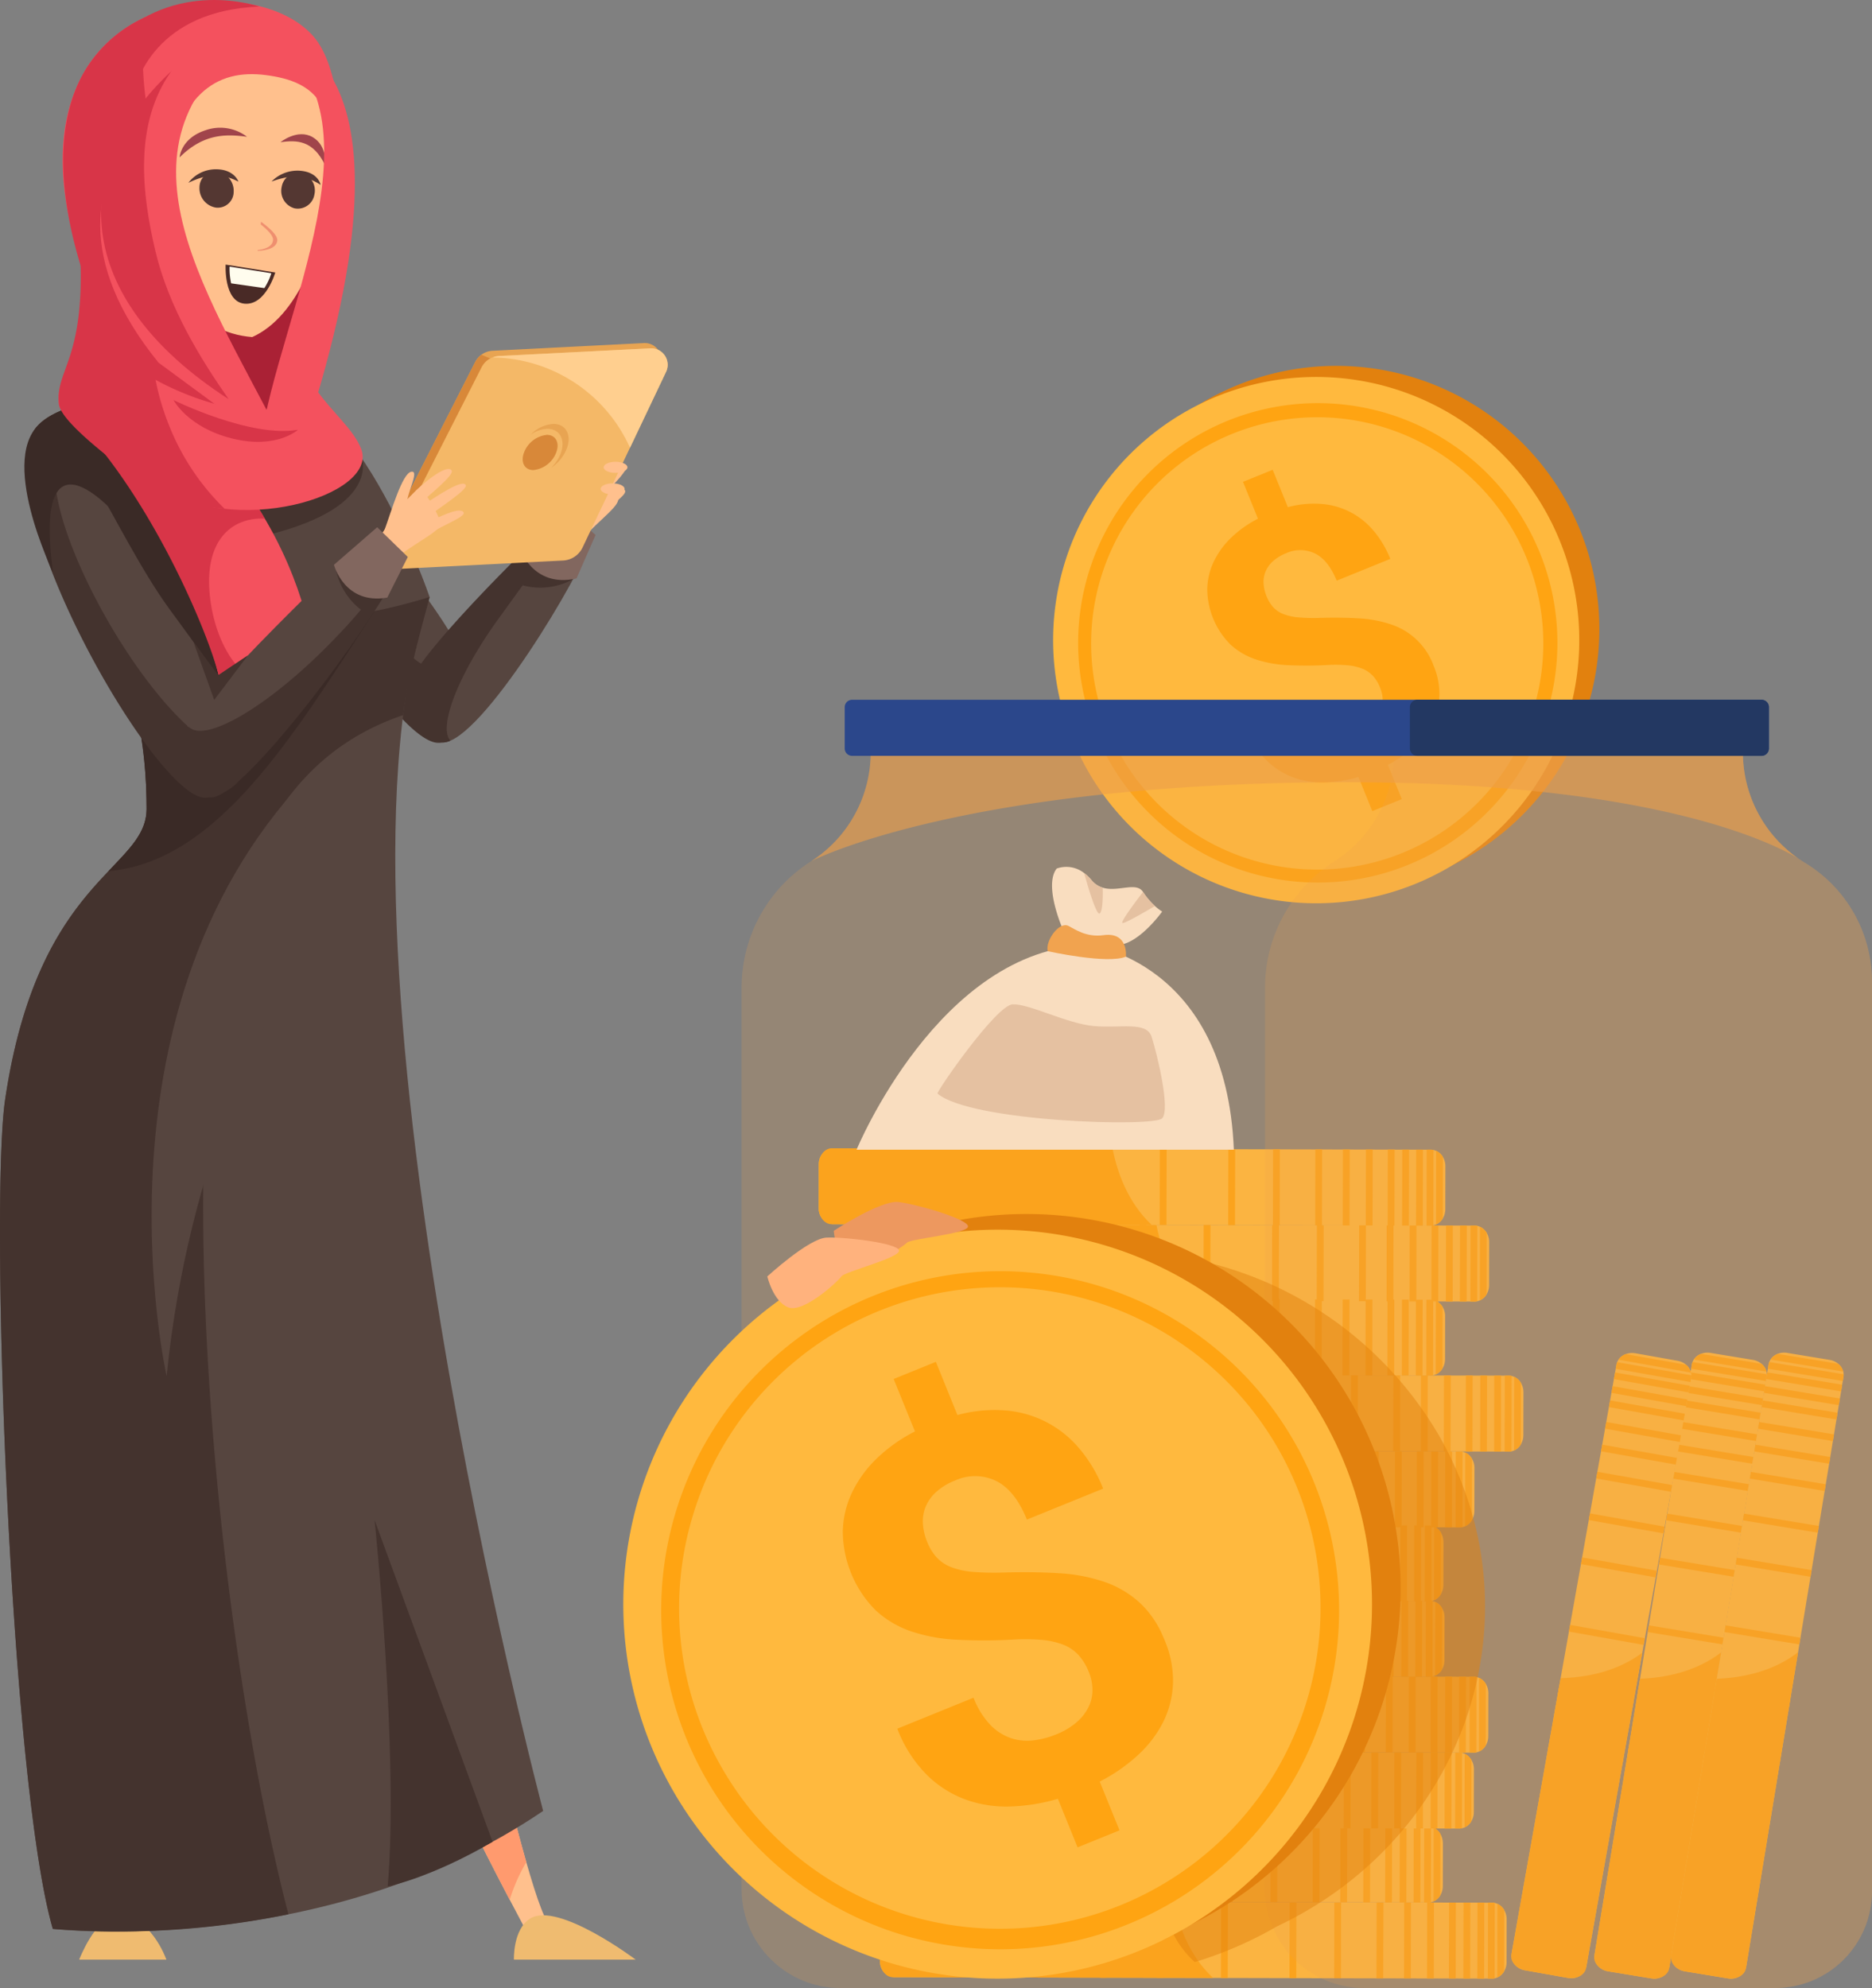<svg xmlns="http://www.w3.org/2000/svg" xmlns:xlink="http://www.w3.org/1999/xlink" width="364.501" height="386.95" viewBox="0 0 364.501 386.95">
  <rect x="0" y="0" width="364.501" height="386.95" fill="#808080" stroke="none"/>
  <defs>
    <clipPath id="clip-path">
      <rect id="Rectangle_1206" data-name="Rectangle 1206" width="220.101" height="248.065" fill="none"/>
    </clipPath>
    <clipPath id="clip-path-2">
      <rect id="Rectangle_1207" data-name="Rectangle 1207" width="118.18" height="248.065" fill="none"/>
    </clipPath>
    <clipPath id="clip-path-3">
      <rect id="Rectangle_1208" data-name="Rectangle 1208" width="192.183" height="28.76" fill="none"/>
    </clipPath>
    <clipPath id="clip-path-4">
      <rect id="Rectangle_1209" data-name="Rectangle 1209" width="62.806" height="137.902" fill="none"/>
    </clipPath>
  </defs>
  <g id="Group_810" data-name="Group 810" transform="translate(-39.191 43.085)">
    <g id="Group_803" data-name="Group 803">
      <g id="Group_811" data-name="Group 811">
        <path id="Path_1016" data-name="Path 1016" d="M1003.866,618.049l8.235,1.354a3.514,3.514,0,0,1,1.693.767,2.937,2.937,0,0,1,.973,1.5,2.372,2.372,0,0,1,.079.535,2.4,2.4,0,0,1-.03.5L995.871,737.527a3.025,3.025,0,0,1-3.469,2.28c-.055-.007-.109-.015-.164-.024L984,738.429l-.162-.03a3.02,3.02,0,0,1-2.552-3.27L1000.234,620.3a2.436,2.436,0,0,1,.131-.482,2.391,2.391,0,0,1,.247-.481,2.94,2.94,0,0,1,1.4-1.109,3.512,3.512,0,0,1,1.85-.185" transform="translate(-631.616 -397.795)" fill="#ffb93e"/>
        <path id="Path_1017" data-name="Path 1017" d="M1005.895,781.644l-10.15,61.516c-.218,1.321-1.738,2.189-3.419,1.982-.055-.007-.109-.015-.164-.023l-8.235-1.354-.162-.03c-1.659-.342-2.82-1.652-2.6-2.972l8.9-53.961c4.435-.155,10.7-1.188,15.829-5.156" transform="translate(-631.539 -503.129)" fill="#ffa412"/>
        <rect id="Rectangle_1102" data-name="Rectangle 1102" width="1.323" height="14.778" transform="translate(366.558 235.004) rotate(-80.622)" fill="#ffa412"/>
        <rect id="Rectangle_1103" data-name="Rectangle 1103" width="1.323" height="14.778" transform="translate(365.828 239.424) rotate(-80.638)" fill="#ffa412"/>
        <rect id="Rectangle_1104" data-name="Rectangle 1104" width="1.322" height="14.778" transform="translate(364.954 244.72) rotate(-80.636)" fill="#ffa412"/>
        <rect id="Rectangle_1105" data-name="Rectangle 1105" width="1.323" height="14.778" transform="translate(363.615 252.841) rotate(-80.638)" fill="#ffa412"/>
        <rect id="Rectangle_1106" data-name="Rectangle 1106" width="1.323" height="14.777" transform="translate(362.198 261.427) rotate(-80.638)" fill="#ffa412"/>
        <rect id="Rectangle_1107" data-name="Rectangle 1107" width="1.323" height="14.778" transform="translate(360.026 274.59) rotate(-80.636)" fill="#ffa412"/>
        <rect id="Rectangle_1108" data-name="Rectangle 1108" width="1.323" height="14.778" transform="translate(357.992 286.913) rotate(-80.622)" fill="#ffa412"/>
        <rect id="Rectangle_1109" data-name="Rectangle 1109" width="1.323" height="14.778" transform="translate(356.176 297.921) rotate(-80.638)" fill="#ffa412"/>
        <rect id="Rectangle_1110" data-name="Rectangle 1110" width="1.323" height="14.778" transform="translate(367.251 230.801) rotate(-80.636)" fill="#ffa412"/>
        <rect id="Rectangle_1111" data-name="Rectangle 1111" width="1.323" height="14.778" transform="translate(367.709 228.023) rotate(-80.638)" fill="#ffa412"/>
        <rect id="Rectangle_1112" data-name="Rectangle 1112" width="1.322" height="14.778" transform="translate(368.152 225.34) rotate(-80.636)" fill="#ffa412"/>
        <path id="Path_1018" data-name="Path 1018" d="M1034.141,624.414l14.582,2.4.134-.816a2.442,2.442,0,0,0,.03-.5l-14.481-2.381a2.436,2.436,0,0,0-.132.482Z" transform="translate(-665.657 -401.089)" fill="#ffa412"/>
        <path id="Path_1019" data-name="Path 1019" d="M1035.581,619.764l14.154,2.327a2.939,2.939,0,0,0-.973-1.5l-11.779-1.937a2.94,2.94,0,0,0-1.4,1.109" transform="translate(-666.584 -398.217)" fill="#ffa412"/>
        <path id="Path_1020" data-name="Path 1020" d="M1045.791,618.049l8.235,1.354a3.515,3.515,0,0,1,1.693.767,2.937,2.937,0,0,1,.973,1.5,2.372,2.372,0,0,1,.079.535,2.412,2.412,0,0,1-.03.5L1037.8,737.527a3.025,3.025,0,0,1-3.469,2.28c-.054-.007-.109-.015-.164-.024l-8.235-1.354-.162-.03a3.021,3.021,0,0,1-2.553-3.27L1042.159,620.3a2.42,2.42,0,0,1,.131-.482,2.384,2.384,0,0,1,.247-.481,2.939,2.939,0,0,1,1.4-1.109,3.511,3.511,0,0,1,1.85-.185" transform="translate(-658.602 -397.795)" fill="#ffb93e"/>
        <path id="Path_1021" data-name="Path 1021" d="M1047.821,781.644l-10.15,61.516c-.218,1.321-1.738,2.189-3.419,1.982-.054-.007-.109-.015-.164-.023l-8.235-1.354-.163-.03c-1.659-.342-2.819-1.652-2.6-2.972l8.9-53.961c4.435-.155,10.7-1.188,15.829-5.156" transform="translate(-658.526 -503.129)" fill="#ffa412"/>
        <rect id="Rectangle_1113" data-name="Rectangle 1113" width="1.323" height="14.778" transform="translate(381.496 235.004) rotate(-80.622)" fill="#ffa412"/>
        <rect id="Rectangle_1114" data-name="Rectangle 1114" width="1.323" height="14.778" transform="translate(380.767 239.424) rotate(-80.638)" fill="#ffa412"/>
        <rect id="Rectangle_1115" data-name="Rectangle 1115" width="1.322" height="14.778" transform="translate(379.893 244.72) rotate(-80.636)" fill="#ffa412"/>
        <rect id="Rectangle_1116" data-name="Rectangle 1116" width="1.323" height="14.778" transform="translate(378.554 252.841) rotate(-80.638)" fill="#ffa412"/>
        <rect id="Rectangle_1117" data-name="Rectangle 1117" width="1.323" height="14.777" transform="translate(377.137 261.427) rotate(-80.638)" fill="#ffa412"/>
        <rect id="Rectangle_1118" data-name="Rectangle 1118" width="1.322" height="14.778" transform="translate(374.965 274.59) rotate(-80.636)" fill="#ffa412"/>
        <rect id="Rectangle_1119" data-name="Rectangle 1119" width="1.323" height="14.778" transform="translate(372.931 286.915) rotate(-80.638)" fill="#ffa412"/>
        <rect id="Rectangle_1120" data-name="Rectangle 1120" width="1.323" height="14.778" transform="translate(371.115 297.921) rotate(-80.638)" fill="#ffa412"/>
        <rect id="Rectangle_1121" data-name="Rectangle 1121" width="1.323" height="14.777" transform="translate(382.19 230.801) rotate(-80.636)" fill="#ffa412"/>
        <rect id="Rectangle_1122" data-name="Rectangle 1122" width="1.323" height="14.778" transform="translate(382.648 228.023) rotate(-80.638)" fill="#ffa412"/>
        <rect id="Rectangle_1123" data-name="Rectangle 1123" width="1.322" height="14.778" transform="translate(383.091 225.34) rotate(-80.636)" fill="#ffa412"/>
        <path id="Path_1022" data-name="Path 1022" d="M1076.067,624.414l14.582,2.4.135-.816a2.459,2.459,0,0,0,.03-.5l-14.48-2.381a2.428,2.428,0,0,0-.132.482Z" transform="translate(-692.644 -401.089)" fill="#ffa412"/>
        <path id="Path_1023" data-name="Path 1023" d="M1077.507,619.764l14.154,2.327a2.936,2.936,0,0,0-.973-1.5l-11.778-1.937a2.94,2.94,0,0,0-1.4,1.109" transform="translate(-693.571 -398.217)" fill="#ffa412"/>
        <path id="Path_1024" data-name="Path 1024" d="M712.88,921.184l-.015,8.345a3.518,3.518,0,0,1-.486,1.795,2.937,2.937,0,0,1-1.324,1.2,2.375,2.375,0,0,1-.516.164,2.408,2.408,0,0,1-.5.051l-116.376-.276a3.024,3.024,0,0,1-2.807-3.058c0-.055,0-.11,0-.165l.015-8.345c0-.055,0-.11,0-.165a3.02,3.02,0,0,1,2.818-3.044l116.376.276a2.521,2.521,0,0,1,1.011.219,2.936,2.936,0,0,1,1.319,1.207,3.509,3.509,0,0,1,.48,1.8" transform="translate(-380.323 -590.696)" fill="#ffb93e"/>
        <path id="Path_1025" data-name="Path 1025" d="M655.712,932.608l-62.347-.148c-1.339,0-2.439-1.364-2.505-3.057,0-.055,0-.11,0-.165l.015-8.346c0-.055,0-.11,0-.165.071-1.692,1.177-3.048,2.516-3.045l54.691.13c.865,4.352,2.89,10.373,7.63,14.8" transform="translate(-380.323 -590.694)" fill="#ffa412"/>
        <rect id="Rectangle_1124" data-name="Rectangle 1124" width="14.778" height="1.323" transform="matrix(0.002, -1, 1, 0.002, 317.048, 342.012)" fill="#ffa412"/>
        <rect id="Rectangle_1125" data-name="Rectangle 1125" width="14.778" height="1.323" transform="matrix(0.002, -1, 1, 0.002, 312.57, 342.002)" fill="#ffa412"/>
        <rect id="Rectangle_1126" data-name="Rectangle 1126" width="14.778" height="1.323" transform="matrix(0.003, -1, 1, 0.003, 307.199, 341.989)" fill="#ffa412"/>
        <rect id="Rectangle_1127" data-name="Rectangle 1127" width="14.778" height="1.323" transform="matrix(0.002, -1, 1, 0.002, 298.972, 341.97)" fill="#ffa412"/>
        <rect id="Rectangle_1128" data-name="Rectangle 1128" width="14.778" height="1.322" transform="matrix(0.002, -1, 1, 0.002, 290.269, 341.949)" fill="#ffa412"/>
        <rect id="Rectangle_1129" data-name="Rectangle 1129" width="14.778" height="1.323" transform="matrix(0.002, -1, 1, 0.002, 276.928, 341.917)" fill="#ffa412"/>
        <rect id="Rectangle_1130" data-name="Rectangle 1130" width="14.778" height="1.323" transform="translate(264.436 341.888) rotate(-89.861)" fill="#ffa412"/>
        <rect id="Rectangle_1131" data-name="Rectangle 1131" width="14.778" height="1.323" transform="matrix(0.003, -1, 1, 0.003, 253.28, 341.861)" fill="#ffa412"/>
        <rect id="Rectangle_1132" data-name="Rectangle 1132" width="14.778" height="1.323" transform="translate(321.309 342.023) rotate(-89.861)" fill="#ffa412"/>
        <rect id="Rectangle_1133" data-name="Rectangle 1133" width="14.778" height="1.323" transform="matrix(0.002, -1, 1, 0.002, 324.127, 342.03)" fill="#ffa412"/>
        <rect id="Rectangle_1134" data-name="Rectangle 1134" width="14.778" height="1.323" transform="matrix(0.002, -1, 1, 0.002, 326.844, 342.036)" fill="#ffa412"/>
        <path id="Path_1026" data-name="Path 1026" d="M923.058,918.454l-.027,14.778.826,0a2.427,2.427,0,0,0,.5-.05l.027-14.675a2.443,2.443,0,0,0-.5-.052Z" transform="translate(-594.138 -591.192)" fill="#ffa412"/>
        <path id="Path_1027" data-name="Path 1027" d="M928.217,919.075l-.026,14.344a2.939,2.939,0,0,0,1.324-1.2l.021-11.937a2.936,2.936,0,0,0-1.319-1.207" transform="translate(-597.459 -591.591)" fill="#ffa412"/>
        <path id="Path_1028" data-name="Path 1028" d="M678.036,879.627l-.016,8.345a3.52,3.52,0,0,1-.485,1.795,2.939,2.939,0,0,1-1.324,1.2,2.527,2.527,0,0,1-1.012.215l-116.377-.277a3.024,3.024,0,0,1-2.807-3.057c0-.055,0-.11,0-.165l.015-8.345c0-.055,0-.11,0-.165a3.02,3.02,0,0,1,2.818-3.044l116.376.276q.113,0,.223.011a.776.776,0,0,1,.095.011c.034,0,.07.009.1.016s.05.009.075.015a2.4,2.4,0,0,1,.514.166l.073.034c.023.011.048.023.071.036l.142.078.081.052c.025.016.048.03.072.048.045.03.088.062.132.1s.1.081.145.123.073.066.109.1a.026.026,0,0,1,.006.007c.023.023.048.048.071.073a2.874,2.874,0,0,1,.2.24c.02.025.039.05.056.075s.036.051.054.078c.036.053.072.109.1.164a3.513,3.513,0,0,1,.48,1.8" transform="translate(-357.895 -563.947)" fill="#ffb93e"/>
        <path id="Path_1029" data-name="Path 1029" d="M620.867,891.052,558.52,890.9c-1.339,0-2.439-1.364-2.5-3.057,0-.055,0-.11,0-.165l.015-8.346c0-.055,0-.11,0-.165.072-1.693,1.176-3.048,2.516-3.045l54.689.13c.025.12.049.241.076.364.906,4.319,2.945,10.132,7.555,14.432" transform="translate(-357.894 -563.946)" fill="#ffa412"/>
        <rect id="Rectangle_1135" data-name="Rectangle 1135" width="14.778" height="1.323" transform="translate(304.631 327.205) rotate(-89.861)" fill="#ffa412"/>
        <rect id="Rectangle_1136" data-name="Rectangle 1136" width="14.778" height="1.322" transform="matrix(0.002, -1, 1, 0.002, 300.154, 327.194)" fill="#ffa412"/>
        <rect id="Rectangle_1137" data-name="Rectangle 1137" width="14.778" height="1.323" transform="matrix(0.002, -1, 1, 0.002, 294.785, 327.181)" fill="#ffa412"/>
        <rect id="Rectangle_1138" data-name="Rectangle 1138" width="14.778" height="1.322" transform="matrix(0.002, -1, 1, 0.002, 286.556, 327.162)" fill="#ffa412"/>
        <rect id="Rectangle_1139" data-name="Rectangle 1139" width="14.777" height="1.323" transform="translate(277.855 327.141) rotate(-89.876)" fill="#ffa412"/>
        <rect id="Rectangle_1140" data-name="Rectangle 1140" width="14.778" height="1.322" transform="translate(264.51 327.109) rotate(-89.846)" fill="#ffa412"/>
        <rect id="Rectangle_1141" data-name="Rectangle 1141" width="14.778" height="1.323" transform="matrix(0.002, -1, 1, 0.002, 252.02, 327.08)" fill="#ffa412"/>
        <rect id="Rectangle_1142" data-name="Rectangle 1142" width="14.778" height="1.323" transform="translate(240.868 327.054) rotate(-89.876)" fill="#ffa412"/>
        <rect id="Rectangle_1143" data-name="Rectangle 1143" width="14.778" height="1.323" transform="matrix(0.002, -1, 1, 0.002, 308.893, 327.215)" fill="#ffa412"/>
        <rect id="Rectangle_1144" data-name="Rectangle 1144" width="14.778" height="1.322" transform="matrix(0.002, -1, 1, 0.002, 311.709, 327.222)" fill="#ffa412"/>
        <rect id="Rectangle_1145" data-name="Rectangle 1145" width="14.778" height="1.323" transform="matrix(0.002, -1, 1, 0.002, 314.428, 327.228)" fill="#ffa412"/>
        <path id="Path_1030" data-name="Path 1030" d="M888.212,876.9l-.027,14.778h.827a2.41,2.41,0,0,0,.5-.05l.027-14.675a2.422,2.422,0,0,0-.5-.053Z" transform="translate(-571.708 -564.441)" fill="#ffa412"/>
        <path id="Path_1031" data-name="Path 1031" d="M893.373,877.519l-.026,14.344a2.94,2.94,0,0,0,1.324-1.2l.021-11.937a2.936,2.936,0,0,0-1.319-1.207" transform="translate(-575.03 -564.842)" fill="#ffa412"/>
        <path id="Path_1032" data-name="Path 1032" d="M694.984,839.217l-.015,8.345a3.512,3.512,0,0,1-.486,1.794,2.937,2.937,0,0,1-1.323,1.2,2.517,2.517,0,0,1-1.013.215L575.772,850.5a2.513,2.513,0,0,1-1.3-.367,3.27,3.27,0,0,1-1.5-2.546c-.005-.048-.008-.1-.009-.144s0-.11,0-.166l.015-8.345c0-.055,0-.11,0-.165a3.02,3.02,0,0,1,2.818-3.044l116.376.276a2.469,2.469,0,0,1,.5.053,2.362,2.362,0,0,1,.515.166,2.939,2.939,0,0,1,1.319,1.207,3.51,3.51,0,0,1,.479,1.8" transform="translate(-368.805 -537.936)" fill="#ffb93e"/>
        <path id="Path_1033" data-name="Path 1033" d="M637.816,850.641l-62.347-.148a2.07,2.07,0,0,1-1.157-.367,3.344,3.344,0,0,1-1.338-2.546c0-.048-.008-.1-.009-.144s0-.111,0-.166l.015-8.345c0-.055,0-.11,0-.165.072-1.692,1.178-3.048,2.516-3.045l54.691.13c.842,4.233,2.78,10.046,7.248,14.431q.188.184.382.365" transform="translate(-368.804 -537.934)" fill="#ffa412"/>
        <path id="Path_1034" data-name="Path 1034" d="M702.883,797.762l-.015,8.345a3.509,3.509,0,0,1-.486,1.794,2.932,2.932,0,0,1-1.324,1.2,2.374,2.374,0,0,1-.515.164,2.419,2.419,0,0,1-.5.051L583.67,809.04a3.024,3.024,0,0,1-2.807-3.057c0-.055,0-.11,0-.166l.015-8.345c0-.055,0-.11,0-.165a3.08,3.08,0,0,1,2.485-3.022,2.291,2.291,0,0,1,.334-.022l116.376.276a2.4,2.4,0,0,1,.5.053,2.373,2.373,0,0,1,.515.167,2.937,2.937,0,0,1,1.319,1.207,3.511,3.511,0,0,1,.479,1.8" transform="translate(-373.888 -511.252)" fill="#ffb93e"/>
        <path id="Path_1035" data-name="Path 1035" d="M645.715,809.185l-62.348-.148c-1.338,0-2.439-1.364-2.5-3.057,0-.055,0-.11,0-.166l.015-8.345c0-.055,0-.11,0-.165a3.008,3.008,0,0,1,2.219-3.022,1.848,1.848,0,0,1,.3-.023l54.69.13c0,.007,0,.016,0,.023.868,4.348,2.894,10.357,7.625,14.773" transform="translate(-373.888 -511.25)" fill="#ffa412"/>
        <path id="Path_1036" data-name="Path 1036" d="M678.947,756.3l-.015,8.345a3.512,3.512,0,0,1-.486,1.794,2.935,2.935,0,0,1-1.324,1.2,2.4,2.4,0,0,1-.515.165c-.055.01-.109.021-.163.028l-.092.01c-.03,0-.061.005-.092.007-.05,0-.1,0-.15,0l-116.376-.276a3.024,3.024,0,0,1-2.807-3.057c0-.055,0-.11,0-.165l.015-8.345c0-.056,0-.111,0-.166s0-.091.008-.135a3.137,3.137,0,0,1,2.116-2.811c.028-.009.058-.016.086-.023a2.466,2.466,0,0,1,.609-.075l116.376.276c.086,0,.17.006.252.013l.113.015h0c.043.007.087.016.13.026a2.354,2.354,0,0,1,.515.166,2.936,2.936,0,0,1,1.319,1.207,3.511,3.511,0,0,1,.48,1.8" transform="translate(-358.481 -484.561)" fill="#ffb93e"/>
        <path id="Path_1037" data-name="Path 1037" d="M621.778,767.721l-62.347-.148c-1.338,0-2.439-1.364-2.5-3.057,0-.055,0-.11,0-.165l.015-8.345c0-.055,0-.11,0-.166s.005-.09.008-.135a3.075,3.075,0,0,1,1.955-2.831.789.789,0,0,1,.108-.028,1.938,1.938,0,0,1,.445-.051l54.691.13c.006.035.014.069.021.105.875,4.336,2.9,10.283,7.583,14.668l.025.023" transform="translate(-358.481 -484.56)" fill="#ffa412"/>
        <path id="Path_1038" data-name="Path 1038" d="M678.335,715.116l-.015,8.345a3.51,3.51,0,0,1-.485,1.794,2.94,2.94,0,0,1-1.324,1.2,2.332,2.332,0,0,1-.4.137h0c-.037.01-.073.02-.11.026a2.376,2.376,0,0,1-.5.05l-116.376-.276a2.184,2.184,0,0,1-.365-.03,1.108,1.108,0,0,1-.138-.025,3.117,3.117,0,0,1-2.3-3c0-.055,0-.11,0-.165l.015-8.345c0-.056,0-.11,0-.165a3.02,3.02,0,0,1,2.818-3.044l116.376.276c.074,0,.149,0,.222.011l.095.011a1.035,1.035,0,0,1,.1.016c.025,0,.05.009.074.015a2.361,2.361,0,0,1,.515.166l.073.034c.024.01.048.023.072.036.048.025.095.052.141.078s.1.064.153.1.088.062.132.1.1.081.144.123.073.066.109.1a.02.02,0,0,1,.006.007c.024.023.049.048.072.073a3.039,3.039,0,0,1,.2.24c.02.025.038.05.056.075l.054.079c.036.053.071.109.1.164a3.506,3.506,0,0,1,.479,1.8" transform="translate(-358.087 -458.054)" fill="#ffb93e"/>
        <path id="Path_1039" data-name="Path 1039" d="M621.167,726.54l-62.347-.148c-.05,0-.1,0-.148-.006s-.107-.011-.16-.02a3.014,3.014,0,0,1-2.2-3.031c0-.055,0-.11,0-.165l.015-8.345c0-.055,0-.11,0-.165.072-1.693,1.176-3.048,2.516-3.045l54.689.13c.024.12.05.242.076.365.9,4.283,2.913,10.036,7.444,14.326.037.036.074.069.112.105" transform="translate(-358.087 -458.053)" fill="#ffa412"/>
        <path id="Path_1040" data-name="Path 1040" d="M695.284,674.7l-.015,8.346a3.516,3.516,0,0,1-.486,1.794,2.937,2.937,0,0,1-1.324,1.2,2.511,2.511,0,0,1-1.012.215l-116.376-.277a2.517,2.517,0,0,1-1.3-.367,3.271,3.271,0,0,1-1.5-2.546c0-.048-.007-.1-.009-.144s0-.11,0-.165l.015-8.345c0-.055,0-.11,0-.165a3.02,3.02,0,0,1,2.819-3.044l116.376.276a2.413,2.413,0,0,1,.5.053,2.355,2.355,0,0,1,.515.167,2.934,2.934,0,0,1,1.319,1.207,3.516,3.516,0,0,1,.479,1.8" transform="translate(-368.997 -432.043)" fill="#ffb93e"/>
        <path id="Path_1041" data-name="Path 1041" d="M638.115,686.129l-62.347-.147a2.07,2.07,0,0,1-1.157-.368,3.344,3.344,0,0,1-1.338-2.546c0-.048-.008-.1-.009-.144s0-.11,0-.165l.015-8.345c0-.055,0-.11,0-.165.072-1.693,1.178-3.048,2.516-3.045l54.691.13c.842,4.233,2.78,10.046,7.248,14.431q.189.184.382.365" transform="translate(-368.996 -432.041)" fill="#ffa412"/>
        <path id="Path_1042" data-name="Path 1042" d="M722.049,633.294l-.015,8.346a3.517,3.517,0,0,1-.486,1.794,2.937,2.937,0,0,1-1.324,1.2,2.509,2.509,0,0,1-1.013.214l-116.376-.276a3.024,3.024,0,0,1-2.807-3.058c0-.055,0-.11,0-.165l.015-8.345c0-.055,0-.111,0-.165a3.082,3.082,0,0,1,2.485-3.022,2.355,2.355,0,0,1,.333-.022l116.376.277a2.525,2.525,0,0,1,1.011.219,2.939,2.939,0,0,1,1.32,1.207,3.513,3.513,0,0,1,.479,1.8" transform="translate(-386.225 -405.387)" fill="#ffb93e"/>
        <path id="Path_1043" data-name="Path 1043" d="M664.881,644.719l-62.348-.148c-1.338,0-2.439-1.364-2.5-3.057,0-.055,0-.11,0-.165l.015-8.345c0-.055,0-.11,0-.165a3.01,3.01,0,0,1,2.219-3.023,1.808,1.808,0,0,1,.3-.022l54.691.13c0,.007,0,.016,0,.023.868,4.351,2.893,10.358,7.625,14.773" transform="translate(-386.225 -405.386)" fill="#ffa412"/>
        <path id="Path_1044" data-name="Path 1044" d="M679.245,591.784l-.015,8.345a3.513,3.513,0,0,1-.486,1.794,2.936,2.936,0,0,1-1.324,1.2,2.389,2.389,0,0,1-.515.164c-.054.01-.109.021-.163.028s-.088.011-.132.014l-.065.006c-.045,0-.09,0-.137,0l-116.376-.277a3.023,3.023,0,0,1-2.807-3.057c0-.055,0-.11,0-.166l.015-8.345c0-.055,0-.11,0-.165a3.021,3.021,0,0,1,2.819-3.044l116.375.276c.05,0,.1,0,.15.006a2.446,2.446,0,0,1,.347.047,2.547,2.547,0,0,1,.759.292c.05.029.1.057.145.089a.044.044,0,0,1,.016.01c.048.032.095.066.141.1a.13.13,0,0,1,.024.018,1.435,1.435,0,0,1,.125.105,2.5,2.5,0,0,1,.28.28,1.13,1.13,0,0,1,.079.094.109.109,0,0,1,.014.018.679.679,0,0,1,.048.061.058.058,0,0,1,.009.013c.028.037.056.077.083.118.039.057.076.114.112.174a3.513,3.513,0,0,1,.48,1.8" transform="translate(-358.673 -378.668)" fill="#ffb93e"/>
        <path id="Path_1045" data-name="Path 1045" d="M622.077,603.208l-62.347-.148c-1.338,0-2.44-1.364-2.5-3.057,0-.055,0-.11,0-.166l.015-8.345c0-.055,0-.11,0-.165.072-1.692,1.178-3.048,2.517-3.045l54.69.13c.022.112.045.226.071.341.9,4.314,2.934,10.125,7.534,14.431l.025.023" transform="translate(-358.673 -378.666)" fill="#ffa412"/>
        <path id="Path_1046" data-name="Path 1046" d="M703.331,551.325l-.015,8.346a3.514,3.514,0,0,1-.486,1.794,2.937,2.937,0,0,1-1.324,1.2,2.522,2.522,0,0,1-1.012.215L584.118,562.6a2.5,2.5,0,0,1-1.257-.344,3.258,3.258,0,0,1-1.542-2.582c0-.043-.006-.087-.007-.132s0-.11,0-.165l.016-8.345c0-.056,0-.11,0-.165a3.08,3.08,0,0,1,2.484-3.022,2.255,2.255,0,0,1,.334-.022l116.376.276a2.507,2.507,0,0,1,1.011.219,2.942,2.942,0,0,1,1.319,1.207,3.515,3.515,0,0,1,.479,1.8" transform="translate(-374.177 -352.625)" fill="#ffb93e"/>
        <path id="Path_1047" data-name="Path 1047" d="M646.163,562.75l-62.348-.148a2.051,2.051,0,0,1-1.121-.344,3.331,3.331,0,0,1-1.376-2.581c0-.043-.006-.087-.007-.131s0-.11,0-.165l.015-8.345c0-.055,0-.11,0-.165a3.01,3.01,0,0,1,2.219-3.023,1.8,1.8,0,0,1,.3-.022l54.69.13c0,.007,0,.016.005.023.845,4.239,2.791,10.052,7.267,14.431.116.116.236.23.357.342" transform="translate(-374.177 -352.624)" fill="#ffa412"/>
        <path id="Path_1048" data-name="Path 1048" d="M679.395,509.86l-.015,8.346a3.51,3.51,0,0,1-.486,1.794,2.934,2.934,0,0,1-1.324,1.2,2.393,2.393,0,0,1-.515.164c-.054.01-.109.021-.164.028l-.092.011c-.03,0-.061,0-.092.007-.05,0-.1.005-.15.005l-116.376-.277a3.024,3.024,0,0,1-2.807-3.057c0-.055,0-.11,0-.166l.015-8.345c0-.055,0-.11,0-.166a3.02,3.02,0,0,1,2.818-3.044l116.376.276a2.463,2.463,0,0,1,.5.053,2.387,2.387,0,0,1,.515.167,2.935,2.935,0,0,1,1.319,1.207,3.509,3.509,0,0,1,.48,1.8" transform="translate(-358.77 -325.935)" fill="#ffb93e"/>
        <path id="Path_1049" data-name="Path 1049" d="M622.226,521.284l-62.348-.148c-1.338,0-2.439-1.364-2.5-3.057,0-.055,0-.111,0-.166l.015-8.345c0-.055,0-.11,0-.166.072-1.692,1.178-3.048,2.516-3.045l54.691.13c.864,4.346,2.883,10.352,7.6,14.773l.025.023" transform="translate(-358.769 -325.933)" fill="#ffa412"/>
        <rect id="Rectangle_1146" data-name="Rectangle 1146" width="14.778" height="1.322" transform="matrix(0.002, -1, 1, 0.002, 310.671, 312.806)" fill="#ffa412"/>
        <rect id="Rectangle_1147" data-name="Rectangle 1147" width="14.778" height="1.323" transform="translate(306.196 312.795) rotate(-89.876)" fill="#ffa412"/>
        <rect id="Rectangle_1148" data-name="Rectangle 1148" width="14.778" height="1.323" transform="translate(300.827 312.783) rotate(-89.876)" fill="#ffa412"/>
        <rect id="Rectangle_1149" data-name="Rectangle 1149" width="14.778" height="1.322" transform="matrix(0.002, -1, 1, 0.002, 292.595, 312.763)" fill="#ffa412"/>
        <rect id="Rectangle_1150" data-name="Rectangle 1150" width="14.778" height="1.323" transform="translate(283.892 312.742) rotate(-89.861)" fill="#ffa412"/>
        <rect id="Rectangle_1151" data-name="Rectangle 1151" width="14.778" height="1.322" transform="matrix(0.002, -1, 1, 0.002, 270.551, 312.711)" fill="#ffa412"/>
        <rect id="Rectangle_1152" data-name="Rectangle 1152" width="14.778" height="1.323" transform="translate(258.061 312.681) rotate(-89.876)" fill="#ffa412"/>
        <rect id="Rectangle_1153" data-name="Rectangle 1153" width="14.778" height="1.322" transform="matrix(0.002, -1, 1, 0.002, 246.905, 312.654)" fill="#ffa412"/>
        <rect id="Rectangle_1154" data-name="Rectangle 1154" width="14.778" height="1.323" transform="matrix(0.002, -1, 1, 0.002, 314.933, 312.816)" fill="#ffa412"/>
        <rect id="Rectangle_1155" data-name="Rectangle 1155" width="14.778" height="1.322" transform="translate(317.75 312.823) rotate(-89.876)" fill="#ffa412"/>
        <rect id="Rectangle_1156" data-name="Rectangle 1156" width="14.778" height="1.323" transform="matrix(0.002, -1, 1, 0.002, 320.467, 312.829)" fill="#ffa412"/>
        <path id="Path_1050" data-name="Path 1050" d="M905.162,836.486l-.026,14.778.826,0a2.426,2.426,0,0,0,.5-.05l.027-14.675a2.477,2.477,0,0,0-.5-.053Z" transform="translate(-582.619 -538.43)" fill="#ffa412"/>
        <path id="Path_1051" data-name="Path 1051" d="M910.322,837.107l-.026,14.344a2.942,2.942,0,0,0,1.324-1.2l.021-11.937a2.938,2.938,0,0,0-1.32-1.207" transform="translate(-585.94 -538.83)" fill="#ffa412"/>
        <rect id="Rectangle_1157" data-name="Rectangle 1157" width="14.778" height="1.323" transform="matrix(0.002, -1, 1, 0.002, 273.366, 297.939)" fill="#ffa412"/>
        <rect id="Rectangle_1158" data-name="Rectangle 1158" width="14.778" height="1.323" transform="matrix(0.002, -1, 1, 0.002, 260.874, 297.909)" fill="#ffa412"/>
        <rect id="Rectangle_1159" data-name="Rectangle 1159" width="14.778" height="1.323" transform="translate(249.72 297.883) rotate(-89.861)" fill="#ffa412"/>
        <path id="Path_1052" data-name="Path 1052" d="M890.975,730.566,891,715.788l-1.16,0c.062-.008.123-.016.184-.029l.027-14.674a2.388,2.388,0,0,0-.245-.039l.026-14.32h.515l-.026,14.2a2.939,2.939,0,0,0,1.324-1.2l.021-11.937a3,3,0,0,0-1.048-1.058h.462l.027-14.778-1.323,0-.026,14.453a2.439,2.439,0,0,0-.422-.041l-.827,0-.027,14.778h.245l-.027,14.672.826,0c.051,0,.1,0,.15-.007l-.027,14.763Z" transform="translate(-571.901 -432.518)" fill="#ffa412"/>
        <rect id="Rectangle_1160" data-name="Rectangle 1160" width="14.778" height="1.323" transform="translate(320.563 298.051) rotate(-89.861)" fill="#ffa412"/>
        <rect id="Rectangle_1161" data-name="Rectangle 1161" width="14.778" height="1.323" transform="translate(323.279 298.057) rotate(-89.845)" fill="#ffa412"/>
        <path id="Path_1053" data-name="Path 1053" d="M913.061,795.03l-.027,14.778.826,0a2.422,2.422,0,0,0,.5-.051l.026-14.674a2.4,2.4,0,0,0-.5-.053Z" transform="translate(-587.703 -511.746)" fill="#ffa412"/>
        <path id="Path_1054" data-name="Path 1054" d="M918.219,795.651l-.026,14.344a2.936,2.936,0,0,0,1.324-1.2l.022-11.937a2.937,2.937,0,0,0-1.319-1.207" transform="translate(-591.023 -512.146)" fill="#ffa412"/>
        <path id="Path_1055" data-name="Path 1055" d="M854.808,741.762l.027-14.778h-.244l.027-14.672-1.323,0-.027,14.778h.244l-.027,14.649-1.29,0-.027,14.778,1.323,0,.027-14.754Z" transform="translate(-548.524 -458.5)" fill="#ffa412"/>
        <path id="Path_1056" data-name="Path 1056" d="M829.188,726.919h-.245l.027-14.672-1.323,0-.027,14.778h.244l-.027,14.672h.326l-.027,14.755,1.323,0,.027-14.778h-.326Z" transform="translate(-532.723 -458.457)" fill="#ffa412"/>
        <path id="Path_1057" data-name="Path 1057" d="M894.283,754.186l-.026,14.344a2.939,2.939,0,0,0,1.324-1.2l.022-11.937a2.94,2.94,0,0,0-1.319-1.207" transform="translate(-575.616 -485.455)" fill="#ffa412"/>
        <path id="Path_1058" data-name="Path 1058" d="M805.873,712.191l-1.323,0-.027,14.778h.244l-.026,14.649h-.147l-.027,14.778,1.323,0,.027-14.755h.146l.027-14.778h-.244Z" transform="translate(-517.856 -458.422)" fill="#ffa412"/>
        <path id="Path_1059" data-name="Path 1059" d="M781.449,712.133l-1.323,0-.027,14.778h.245l-.027,14.672,1.323,0,.027-14.778h-.244Z" transform="translate(-502.135 -458.384)" fill="#ffa412"/>
        <path id="Path_1060" data-name="Path 1060" d="M744.007,712.044l-1.323,0-.027,14.778h.244l-.026,14.672,1.323,0,.027-14.778h-.244Z" transform="translate(-478.034 -458.328)" fill="#ffa412"/>
        <path id="Path_1061" data-name="Path 1061" d="M708.95,711.961l-1.323,0-.027,14.778h.244l-.027,14.672,1.323,0,.027-14.778h-.245Z" transform="translate(-455.469 -458.274)" fill="#ffa412"/>
        <path id="Path_1062" data-name="Path 1062" d="M677.645,711.887l-1.323,0-.027,14.778h.245l-.027,14.673,1.323,0,.027-14.777h-.244Z" transform="translate(-435.319 -458.226)" fill="#ffa412"/>
        <path id="Path_1063" data-name="Path 1063" d="M868.563,712.34l-1.323,0-.027,14.778h.244l-.027,14.649h-.183l-.027,14.778,1.323,0,.027-14.755h.184l.027-14.777h-.245Z" transform="translate(-558.209 -458.518)" fill="#ffa412"/>
        <path id="Path_1064" data-name="Path 1064" d="M874.589,686.317l-1.064,0,.026-14.413-1.323,0-.027,14.778,1.064,0-.026,14.413h.244l-.026,14.672,1.322,0,.027-14.777h-.244Z" transform="translate(-561.42 -432.488)" fill="#ffa412"/>
        <rect id="Rectangle_1162" data-name="Rectangle 1162" width="14.778" height="1.322" transform="matrix(0.002, -1, 1, 0.002, 306.3, 254.177)" fill="#ffa412"/>
        <path id="Path_1065" data-name="Path 1065" d="M843.359,686.246h-.644l-.026,14.778h.244l-.027,14.672,1.323,0,.027-14.778h-.245l.026-14.308h.644l.027-14.777-1.323,0Z" transform="translate(-542.422 -432.446)" fill="#ffa412"/>
        <rect id="Rectangle_1163" data-name="Rectangle 1163" width="14.778" height="1.323" transform="translate(292.7 254.145) rotate(-89.845)" fill="#ffa412"/>
        <rect id="Rectangle_1164" data-name="Rectangle 1164" width="14.778" height="1.323" transform="translate(283.999 254.124) rotate(-89.861)" fill="#ffa412"/>
        <rect id="Rectangle_1165" data-name="Rectangle 1165" width="14.778" height="1.322" transform="matrix(0.002, -1, 1, 0.002, 270.658, 254.092)" fill="#ffa412"/>
        <rect id="Rectangle_1166" data-name="Rectangle 1166" width="14.778" height="1.323" transform="translate(258.168 254.063) rotate(-89.876)" fill="#ffa412"/>
        <rect id="Rectangle_1167" data-name="Rectangle 1167" width="14.778" height="1.323" transform="translate(247.012 254.037) rotate(-89.861)" fill="#ffa412"/>
        <path id="Path_1066" data-name="Path 1066" d="M881.356,686.34h-.479l-.027,14.777h.245l-.027,14.649-1.24,0-.027,14.778,1.323,0,.027-14.755,1.24,0,.027-14.778h-.244l.026-14.308h.479l.027-14.777-1.323,0Z" transform="translate(-566.312 -432.507)" fill="#ffa412"/>
        <rect id="Rectangle_1168" data-name="Rectangle 1168" width="14.778" height="1.323" transform="matrix(0.002, -1, 1, 0.002, 320.574, 254.211)" fill="#ffa412"/>
        <path id="Path_1067" data-name="Path 1067" d="M906.757,686.7l.027-14.675a2.445,2.445,0,0,0-.5-.053l-.827,0-.027,14.778.827,0a2.422,2.422,0,0,0,.5-.051" transform="translate(-582.811 -432.538)" fill="#ffa412"/>
        <path id="Path_1068" data-name="Path 1068" d="M911.918,685.74l.022-11.937a2.941,2.941,0,0,0-1.32-1.207l-.026,14.344a2.933,2.933,0,0,0,1.324-1.2" transform="translate(-586.132 -432.937)" fill="#ffa412"/>
        <rect id="Rectangle_1169" data-name="Rectangle 1169" width="14.778" height="1.322" transform="translate(320.315 239.432) rotate(-89.862)" fill="#ffa412"/>
        <rect id="Rectangle_1170" data-name="Rectangle 1170" width="14.778" height="1.322" transform="matrix(0.002, -1, 1, 0.002, 302.239, 239.389)" fill="#ffa412"/>
        <rect id="Rectangle_1171" data-name="Rectangle 1171" width="14.778" height="1.323" transform="translate(293.537 239.369) rotate(-89.861)" fill="#ffa412"/>
        <rect id="Rectangle_1172" data-name="Rectangle 1172" width="14.778" height="1.322" transform="matrix(0.002, -1, 1, 0.002, 280.195, 239.337)" fill="#ffa412"/>
        <rect id="Rectangle_1173" data-name="Rectangle 1173" width="14.778" height="1.323" transform="matrix(0.002, -1, 1, 0.002, 267.704, 239.307)" fill="#ffa412"/>
        <rect id="Rectangle_1174" data-name="Rectangle 1174" width="14.778" height="1.323" transform="translate(256.552 239.281) rotate(-89.876)" fill="#ffa412"/>
        <rect id="Rectangle_1175" data-name="Rectangle 1175" width="14.778" height="1.323" transform="translate(324.577 239.442) rotate(-89.862)" fill="#ffa412"/>
        <rect id="Rectangle_1176" data-name="Rectangle 1176" width="14.778" height="1.322" transform="matrix(0.002, -1, 1, 0.002, 327.393, 239.449)" fill="#ffa412"/>
        <rect id="Rectangle_1177" data-name="Rectangle 1177" width="14.778" height="1.322" transform="matrix(0.002, -1, 1, 0.002, 330.111, 239.455)" fill="#ffa412"/>
        <path id="Path_1069" data-name="Path 1069" d="M932.228,630.565l-.026,14.778.826,0a2.437,2.437,0,0,0,.5-.051l.027-14.675a2.47,2.47,0,0,0-.5-.052Z" transform="translate(-600.041 -405.883)" fill="#ffa412"/>
        <path id="Path_1070" data-name="Path 1070" d="M937.388,631.186l-.026,14.344a2.945,2.945,0,0,0,1.324-1.2l.021-11.937a2.936,2.936,0,0,0-1.32-1.207" transform="translate(-603.362 -406.283)" fill="#ffa412"/>
        <path id="Path_1071" data-name="Path 1071" d="M853.881,551.022l1.323,0,.027-14.778-1.29,0,.026-14.414,1.29,0,.027-14.778-1.323,0-.027,14.754-1.29,0-.027,14.778,1.29,0Z" transform="translate(-548.813 -326.381)" fill="#ffa412"/>
        <rect id="Rectangle_1178" data-name="Rectangle 1178" width="14.777" height="1.323" transform="matrix(0.003, -1, 1, 0.003, 300.584, 224.63)" fill="#ffa412"/>
        <rect id="Rectangle_1179" data-name="Rectangle 1179" width="14.778" height="1.323" transform="matrix(0.002, -1, 1, 0.002, 278.284, 224.578)" fill="#ffa412"/>
        <rect id="Rectangle_1180" data-name="Rectangle 1180" width="14.778" height="1.322" transform="matrix(0.002, -1, 1, 0.002, 264.943, 224.546)" fill="#ffa412"/>
        <rect id="Rectangle_1181" data-name="Rectangle 1181" width="14.778" height="1.323" transform="matrix(0.002, -1, 1, 0.002, 252.452, 224.516)" fill="#ffa412"/>
        <rect id="Rectangle_1182" data-name="Rectangle 1182" width="14.778" height="1.323" transform="translate(241.297 224.49) rotate(-89.861)" fill="#ffa412"/>
        <path id="Path_1072" data-name="Path 1072" d="M867.842,551.05l1.171,0-.027,14.755,1.323,0,.027-14.778-1.171,0,.027-14.754h-.183l.026-14.414h.183l.027-14.778-1.323,0-.027,14.755h-.182l-.027,14.778h.183Z" transform="translate(-558.512 -326.399)" fill="#ffa412"/>
        <rect id="Rectangle_1183" data-name="Rectangle 1183" width="14.778" height="1.322" transform="matrix(0.002, -1, 1, 0.002, 312.145, 224.658)" fill="#ffa412"/>
        <path id="Path_1073" data-name="Path 1073" d="M885.6,536.659h.233l.027-14.778-1.16,0c.061-.008.123-.016.184-.028l.027-14.675a2.391,2.391,0,0,0-.5-.053l-.826,0-.027,14.778.826,0c.051,0,.1,0,.15-.007l-.027,14.429c-.049,0-.1-.008-.15-.009l-.827,0-.027,14.755h-.723l.027-14.755-1.24,0,.026-14.414,1.24,0,.027-14.778-1.323,0-.027,14.755-1.24,0-.027,14.778,1.24,0-.026,14.437,1.005,0-.027,14.755,1.323,0,.027-14.755h.543a2.421,2.421,0,0,0,.5-.051l.026-14.385h.515l-.026,14.22a2.932,2.932,0,0,0,1.323-1.2l.022-11.937a2.984,2.984,0,0,0-1.092-1.082" transform="translate(-566.599 -326.422)" fill="#ffa412"/>
        <rect id="Rectangle_1184" data-name="Rectangle 1184" width="14.778" height="1.322" transform="translate(273.527 210.13) rotate(-89.876)" fill="#ffa412"/>
        <rect id="Rectangle_1185" data-name="Rectangle 1185" width="14.778" height="1.323" transform="matrix(0.002, -1, 1, 0.002, 261.034, 210.1)" fill="#ffa412"/>
        <rect id="Rectangle_1186" data-name="Rectangle 1186" width="14.778" height="1.323" transform="translate(249.879 210.074) rotate(-89.861)" fill="#ffa412"/>
        <rect id="Rectangle_1187" data-name="Rectangle 1187" width="14.778" height="1.322" transform="matrix(0.002, -1, 1, 0.002, 320.723, 210.242)" fill="#ffa412"/>
        <rect id="Rectangle_1188" data-name="Rectangle 1188" width="14.778" height="1.322" transform="translate(323.441 210.248) rotate(-89.862)" fill="#ffa412"/>
        <path id="Path_1074" data-name="Path 1074" d="M913.509,548.595l-.027,14.778h.827a2.426,2.426,0,0,0,.5-.05l.026-14.675a2.44,2.44,0,0,0-.5-.053Z" transform="translate(-587.991 -353.12)" fill="#ffa412"/>
        <path id="Path_1075" data-name="Path 1075" d="M919.965,562.359l.022-11.937a2.944,2.944,0,0,0-1.319-1.207l-.026,14.344a2.932,2.932,0,0,0,1.323-1.2" transform="translate(-591.312 -353.52)" fill="#ffa412"/>
        <rect id="Rectangle_1189" data-name="Rectangle 1189" width="14.778" height="1.323" transform="translate(300.639 195.439) rotate(-89.862)" fill="#ffa412"/>
        <path id="Path_1076" data-name="Path 1076" d="M829.933,506.99l-1.323,0-.027,14.778h.326l-.026,14.413h-.326l-.027,14.778,1.322,0,.027-14.437h.326l.027-14.777h-.326Z" transform="translate(-533.309 -326.338)" fill="#ffa412"/>
        <path id="Path_1077" data-name="Path 1077" d="M805.27,521.686h-.147l-.027,14.778h.146l-.026,14.437,1.323,0,.027-14.778h-.146l.026-14.413h.146l.026-14.778-1.322,0Z" transform="translate(-518.225 -326.303)" fill="#ffa412"/>
        <rect id="Rectangle_1190" data-name="Rectangle 1190" width="14.778" height="1.323" transform="matrix(0.002, -1, 1, 0.002, 278.338, 195.387)" fill="#ffa412"/>
        <rect id="Rectangle_1191" data-name="Rectangle 1191" width="14.778" height="1.323" transform="matrix(0.002, -1, 1, 0.002, 264.996, 195.355)" fill="#ffa412"/>
        <rect id="Rectangle_1192" data-name="Rectangle 1192" width="14.778" height="1.323" transform="matrix(0.003, -1, 1, 0.003, 252.502, 195.325)" fill="#ffa412"/>
        <rect id="Rectangle_1193" data-name="Rectangle 1193" width="14.778" height="1.323" transform="translate(241.352 195.299) rotate(-89.876)" fill="#ffa412"/>
        <rect id="Rectangle_1194" data-name="Rectangle 1194" width="14.778" height="1.323" transform="translate(312.192 195.466) rotate(-89.846)" fill="#ffa412"/>
        <path id="Path_1078" data-name="Path 1078" d="M894.732,507.751l-.026,14.344a2.94,2.94,0,0,0,1.324-1.2l.021-11.937a2.934,2.934,0,0,0-1.319-1.207" transform="translate(-575.905 -326.83)" fill="#ffa412"/>
        <path id="Path_1079" data-name="Path 1079" d="M960.042,618.219l8.217,1.459a3.512,3.512,0,0,1,1.683.789,2.938,2.938,0,0,1,.954,1.511,2.378,2.378,0,0,1,.072.536,2.424,2.424,0,0,1-.036.5L950.518,737.585a3.023,3.023,0,0,1-3.5,2.235c-.054-.008-.109-.016-.164-.026l-8.217-1.459-.162-.032a3.02,3.02,0,0,1-2.51-3.3l20.413-114.573c.013-.074.03-.146.049-.217.007-.031.017-.062.027-.092s.021-.067.034-.1.018-.047.027-.071a2.415,2.415,0,0,1,.253-.478c.015-.023.029-.043.046-.066s.031-.043.048-.064c.033-.042.067-.084.1-.125.021-.024.042-.048.065-.071s.038-.042.06-.062c.037-.039.077-.077.117-.114s.1-.083.146-.121.078-.061.119-.09a.048.048,0,0,1,.008,0l.084-.057a2.827,2.827,0,0,1,.272-.159c.028-.015.056-.03.084-.042s.057-.026.086-.04c.059-.026.119-.051.179-.074a3.511,3.511,0,0,1,1.853-.161" transform="translate(-602.44 -397.899)" fill="#ffb93e"/>
        <path id="Path_1080" data-name="Path 1080" d="M961.32,781.891l-10.936,61.381c-.235,1.319-1.766,2.167-3.444,1.938-.055-.008-.109-.016-.163-.026l-8.217-1.459c-.054-.009-.108-.02-.162-.032-1.655-.364-2.8-1.686-2.563-3.006l9.593-53.841.372-.011c4.411-.145,10.489-1.147,15.522-4.944" transform="translate(-602.359 -503.289)" fill="#ffa412"/>
        <rect id="Rectangle_1195" data-name="Rectangle 1195" width="1.322" height="14.778" transform="matrix(0.176, -0.984, 0.984, 0.176, 351.72, 234.995)" fill="#ffa412"/>
        <rect id="Rectangle_1196" data-name="Rectangle 1196" width="1.322" height="14.778" transform="translate(350.934 239.407) rotate(-79.915)" fill="#ffa412"/>
        <rect id="Rectangle_1197" data-name="Rectangle 1197" width="1.323" height="14.778" transform="translate(349.993 244.691) rotate(-79.902)" fill="#ffa412"/>
        <rect id="Rectangle_1198" data-name="Rectangle 1198" width="1.323" height="14.778" transform="translate(348.549 252.793) rotate(-79.902)" fill="#ffa412"/>
        <rect id="Rectangle_1199" data-name="Rectangle 1199" width="1.322" height="14.778" transform="matrix(0.175, -0.985, 0.985, 0.175, 347.023, 261.362)" fill="#ffa412"/>
        <rect id="Rectangle_1200" data-name="Rectangle 1200" width="1.322" height="14.778" transform="translate(344.682 274.495) rotate(-79.899)" fill="#ffa412"/>
        <rect id="Rectangle_1201" data-name="Rectangle 1201" width="1.322" height="14.778" transform="matrix(0.175, -0.985, 0.985, 0.175, 342.491, 286.795)" fill="#ffa412"/>
        <rect id="Rectangle_1202" data-name="Rectangle 1202" width="1.323" height="14.778" transform="translate(340.535 297.773) rotate(-79.886)" fill="#ffa412"/>
        <rect id="Rectangle_1203" data-name="Rectangle 1203" width="1.323" height="14.778" transform="translate(352.468 230.802) rotate(-79.903)" fill="#ffa412"/>
        <rect id="Rectangle_1204" data-name="Rectangle 1204" width="1.323" height="14.778" transform="translate(352.961 228.03) rotate(-79.9)" fill="#ffa412"/>
        <rect id="Rectangle_1205" data-name="Rectangle 1205" width="1.322" height="14.778" transform="translate(353.438 225.353) rotate(-79.903)" fill="#ffa412"/>
        <path id="Path_1081" data-name="Path 1081" d="M992.919,624.471l14.55,2.584.145-.814a2.431,2.431,0,0,0,.037-.5L993.2,623.177a2.416,2.416,0,0,0-.138.48Z" transform="translate(-639.123 -401.127)" fill="#ffa412"/>
        <path id="Path_1082" data-name="Path 1082" d="M994.423,619.865l14.123,2.508a2.936,2.936,0,0,0-.954-1.511l-11.753-2.087a2.946,2.946,0,0,0-1.417,1.091" transform="translate(-640.091 -398.293)" fill="#ffa412"/>
        <path id="Path_1083" data-name="Path 1083" d="M792.52,105.422a51.224,51.224,0,1,0-20.131,69.589,51.225,51.225,0,0,0,20.131-69.589" transform="translate(-448.276 -50.797)" fill="#e2810e"/>
        <path id="Path_1084" data-name="Path 1084" d="M781.537,111.476a51.224,51.224,0,1,0-20.131,69.589,51.225,51.225,0,0,0,20.131-69.589" transform="translate(-441.207 -54.694)" fill="#ffb93e"/>
        <path id="Path_1085" data-name="Path 1085" d="M745.78,192.56a46.658,46.658,0,1,1,22.452-5.791,46.707,46.707,0,0,1-22.452,5.791m-.141-90.571a44.022,44.022,0,1,0,12.258,1.75,43.651,43.651,0,0,0-12.258-1.75" transform="translate(-449.939 -63.856)" fill="#ffa412"/>
        <path id="Path_1086" data-name="Path 1086" d="M803.36,178.156a7.7,7.7,0,0,0-1.4-2.32,5.63,5.63,0,0,0-2.09-1.417,10.625,10.625,0,0,0-2.983-.664,28.048,28.048,0,0,0-4.069-.027,73.65,73.65,0,0,1-7.482.01,23.261,23.261,0,0,1-6.22-1.128,13.68,13.68,0,0,1-4.884-2.861,15.426,15.426,0,0,1-4.539-10.816,12.971,12.971,0,0,1,1.227-5.265,16.2,16.2,0,0,1,3.344-4.66,21.6,21.6,0,0,1,5.3-3.774l-2.914-7.177,5.777-2.346,2.955,7.278a19.377,19.377,0,0,1,6.3-.644,14.643,14.643,0,0,1,10.23,5.047,19.482,19.482,0,0,1,3.414,5.665l-10.434,4.237q-1.634-4.024-4.232-5.295a6.593,6.593,0,0,0-5.594-.053,8.387,8.387,0,0,0-2.614,1.59,5.677,5.677,0,0,0-1.428,2.025,5.292,5.292,0,0,0-.363,2.316,7.8,7.8,0,0,0,.579,2.461,7.142,7.142,0,0,0,1.273,2.1,5.272,5.272,0,0,0,2,1.356,10.636,10.636,0,0,0,3,.657,35.856,35.856,0,0,0,4.262.086q4.032-.113,7.462.1a23.487,23.487,0,0,1,6.215,1.168,13.194,13.194,0,0,1,8.316,8.052,14.094,14.094,0,0,1,1.122,5.716,12.807,12.807,0,0,1-1.259,5.239,15.635,15.635,0,0,1-3.414,4.59,23.316,23.316,0,0,1-5.359,3.738l2.711,6.674-5.741,2.331-2.7-6.64a26.144,26.144,0,0,1-6.326,1.045,16.58,16.58,0,0,1-6.143-.885,14.825,14.825,0,0,1-5.407-3.373,18.05,18.05,0,0,1-4.106-6.381l10.435-4.237a11.124,11.124,0,0,0,2.282,3.7,7.19,7.19,0,0,0,2.822,1.824,6.976,6.976,0,0,0,3.09.308,11.951,11.951,0,0,0,3.063-.795,9.993,9.993,0,0,0,2.8-1.645,6.662,6.662,0,0,0,1.658-2.08,5.305,5.305,0,0,0,.557-2.356,6.463,6.463,0,0,0-.5-2.473" transform="translate(-495.432 -87.355)" fill="#ffa412"/>
        <g id="Group_792" data-name="Group 792" transform="translate(183.591 95.801)" opacity="0.2">
          <g id="Group_791" data-name="Group 791">
            <g id="Group_790" data-name="Group 790" clip-path="url(#clip-path)">
              <path id="Path_1087" data-name="Path 1087" d="M735.344,320.974V498.136a18.846,18.846,0,0,1-18.788,18.791H534.45a19.125,19.125,0,0,1-12.931-5.036,19.369,19.369,0,0,1-4.115-5.345c-.057-.108-.111-.216-.164-.326a18.931,18.931,0,0,1-1.948-7.177c-.034-.437-.048-.877-.048-1.323V322.11a29.074,29.074,0,0,1,13.512-24.477l.021-.012a25.176,25.176,0,0,0,10.442-28.76H711.37a25.172,25.172,0,0,0,9.589,28.188s0,0,.006,0c.434.3.877.593,1.329.865l0,0a27.018,27.018,0,0,1,13.048,23.053" transform="translate(-515.243 -268.862)" fill="#ed9f4a"/>
            </g>
          </g>
        </g>
        <g id="Group_795" data-name="Group 795" transform="translate(285.512 95.801)" opacity="0.2">
          <g id="Group_794" data-name="Group 794">
            <g id="Group_793" data-name="Group 793" clip-path="url(#clip-path-2)">
              <path id="Path_1088" data-name="Path 1088" d="M919.462,320.974V498.136A18.852,18.852,0,0,1,902,516.879c-.437.033-.88.048-1.326.048H820.488a19.263,19.263,0,0,1-19.206-19.207V322.11a29.074,29.074,0,0,1,13.512-24.477,25.171,25.171,0,0,0,10.465-28.772h70.229a25.174,25.174,0,0,0,10.926,29.059,27.018,27.018,0,0,1,13.048,23.053" transform="translate(-801.282 -268.862)" fill="#ed9f4a"/>
            </g>
          </g>
        </g>
        <g id="Group_798" data-name="Group 798" transform="translate(197.124 95.801)" opacity="0.6">
          <g id="Group_797" data-name="Group 797">
            <g id="Group_796" data-name="Group 796" clip-path="url(#clip-path-3)">
              <path id="Path_1089" data-name="Path 1089" d="M745.405,297.051c-5.624-3.367-29.983-15.3-91.932-14.8-70.956.58-99.38,14.922-100.251,15.367a25.176,25.176,0,0,0,10.441-28.76H735.817a25.172,25.172,0,0,0,9.589,28.188" transform="translate(-553.223 -268.863)" fill="#ed9f4a"/>
            </g>
          </g>
        </g>
        <path id="Path_1090" data-name="Path 1090" d="M751.533,262.786v8.035a1.441,1.441,0,0,1-1.436,1.44H573.021a1.442,1.442,0,0,1-1.439-1.44v-8.035a1.444,1.444,0,0,1,1.439-1.44H750.1a1.443,1.443,0,0,1,1.436,1.44" transform="translate(-367.916 -168.224)" fill="#2b478b"/>
        <path id="Path_1091" data-name="Path 1091" d="M950.334,262.786v8.035a1.441,1.441,0,0,1-1.436,1.44H881.87a1.444,1.444,0,0,1-1.439-1.44v-8.035a1.446,1.446,0,0,1,1.439-1.44H948.9a1.443,1.443,0,0,1,1.436,1.44" transform="translate(-566.717 -168.224)" fill="#233862"/>
        <path id="Path_1092" data-name="Path 1092" d="M706.318,361.33s-4.564,6.425-8.749,6.515-10.55-2.978-10.55-2.978-3.842-8.562-1.236-11.912a5.593,5.593,0,0,1,5.346.879,8.2,8.2,0,0,1,1.415,1.355,4.489,4.489,0,0,0,2.2,1.489c2.986.909,6.53-1.228,7.855.834a14,14,0,0,0,2.308,2.732,10.536,10.536,0,0,0,1.415,1.087" transform="translate(-440.842 -226.981)" fill="#f9ddbf"/>
        <path id="Path_1093" data-name="Path 1093" d="M578.061,435.161s16.132-39.088,45.169-39.832c0,0,26.8,2.978,28.292,39.832Z" transform="translate(-372.087 -254.466)" fill="#f9ddbf"/>
        <path id="Path_1094" data-name="Path 1094" d="M682.4,389.54s11.639,2.588,15.23,1.067c0,0,.543-4.867-4.359-4.184-3.355.467-5.54-1.146-6.826-1.8-1.819-.926-4.529,2.88-4.046,4.917" transform="translate(-439.21 -247.483)" fill="#f1a34f"/>
        <path id="Path_1095" data-name="Path 1095" d="M705.453,363.874c-.745.558-3.031-7.87-3.031-7.87a8.191,8.191,0,0,1,1.415,1.355,4.49,4.49,0,0,0,2.2,1.489c.008.246.141,4.482-.58,5.025" transform="translate(-452.136 -229.153)" fill="#e5c1a1"/>
        <path id="Path_1096" data-name="Path 1096" d="M729.6,369.058c-.164.1-5.547,3.32-6.276,3.32-.745,0,3.968-6.053,3.968-6.053a14.011,14.011,0,0,0,2.308,2.732" transform="translate(-465.536 -235.797)" fill="#e5c1a1"/>
        <path id="Path_1097" data-name="Path 1097" d="M622.28,445.083c-.3-.255,11.416-17.248,14.643-17.372s10.475,3.722,15.723,4.219,10.336-.993,11.328,2.109,3.723,14.1,2.048,15.861-37.3.686-43.742-4.817" transform="translate(-400.546 -275.307)" fill="#e5c1a1"/>
        <g id="Group_801" data-name="Group 801" transform="translate(265.544 200.927)" opacity="0.5">
          <g id="Group_800" data-name="Group 800">
            <g id="Group_799" data-name="Group 799" clip-path="url(#clip-path-4)">
              <path id="Path_1098" data-name="Path 1098" d="M770.342,693.449c-.934.491-1.873.955-2.819,1.4-.9.521-1.817,1.033-2.75,1.52a75.066,75.066,0,0,1-13.254,5.426,19.356,19.356,0,0,1-4.115-5.345c-.718.383-1.436.751-2.16,1.11V563.9a76.084,76.084,0,0,1,9.819,1.975,72.14,72.14,0,0,1,43.92,33.269c19.428,33.575,6.6,75.8-28.64,94.308" transform="translate(-745.243 -563.897)" fill="#e2810e"/>
            </g>
          </g>
        </g>
        <path id="Path_1099" data-name="Path 1099" d="M603,579.916a72.873,72.873,0,1,0-28.639,99,72.873,72.873,0,0,0,28.639-99" transform="translate(-300.142 -349.01)" fill="#e2810e"/>
        <path id="Path_1100" data-name="Path 1100" d="M561.47,685.939q-1.348.821-2.739,1.589c-.314.174-.628.344-.943.509-.718.383-1.436.751-2.161,1.11a72.875,72.875,0,0,1-67.257-129.259q1.4-.772,2.822-1.475,1.378-.687,2.777-1.308a72.775,72.775,0,0,1,21.874-5.881A72.886,72.886,0,0,1,561.47,685.939" transform="translate(-290.084 -354.553)" fill="#ffb93e"/>
        <path id="Path_1101" data-name="Path 1101" d="M536.485,703.924a66.668,66.668,0,0,1-18.546-2.646,65.995,65.995,0,1,1,18.546,2.646m-54.772-36.285a62.434,62.434,0,1,0-5.3-47.491,62.025,62.025,0,0,0,5.3,47.491" transform="translate(-302.507 -367.588)" fill="#ffa412"/>
        <path id="Path_1102" data-name="Path 1102" d="M633.223,677.271c-.144-.359-.3-.706-.452-1.047a19.126,19.126,0,0,0-4.42-6.315,19.733,19.733,0,0,0-6.958-4.094,33.3,33.3,0,0,0-8.841-1.661q-4.88-.3-10.618-.138a51.1,51.1,0,0,1-6.063-.123,15.2,15.2,0,0,1-4.268-.934,7.48,7.48,0,0,1-2.849-1.93,10.154,10.154,0,0,1-1.81-2.987,11.074,11.074,0,0,1-.823-3.5,7.513,7.513,0,0,1,.518-3.295,8.058,8.058,0,0,1,2.032-2.879,11.867,11.867,0,0,1,3.717-2.263,9.378,9.378,0,0,1,7.961.075q3.694,1.809,6.018,7.532l14.847-6.027a27.755,27.755,0,0,0-4.86-8.059,20.826,20.826,0,0,0-14.553-7.18,27.512,27.512,0,0,0-8.96.916l-4.2-10.354-8.218,3.337,4.145,10.211a30.808,30.808,0,0,0-7.545,5.369,23.05,23.05,0,0,0-4.755,6.629,18.475,18.475,0,0,0-1.747,7.491,21.94,21.94,0,0,0,6.458,15.385,19.437,19.437,0,0,0,6.949,4.07,32.893,32.893,0,0,0,8.846,1.6,104.514,104.514,0,0,0,10.645-.012,39.43,39.43,0,0,1,5.791.039,15.106,15.106,0,0,1,4.244.943,8.032,8.032,0,0,1,2.972,2.017,10.936,10.936,0,0,1,2,3.3,9.157,9.157,0,0,1,.709,3.519,7.509,7.509,0,0,1-.793,3.352,9.47,9.47,0,0,1-2.358,2.959,14.238,14.238,0,0,1-3.987,2.34,17.149,17.149,0,0,1-4.357,1.131,9.953,9.953,0,0,1-4.4-.44,10.225,10.225,0,0,1-4.013-2.595,15.769,15.769,0,0,1-3.247-5.267l-14.844,6.027a25.636,25.636,0,0,0,5.839,9.077,21.083,21.083,0,0,0,7.691,4.8,23.534,23.534,0,0,0,8.739,1.26,37.087,37.087,0,0,0,9-1.488l3.833,9.448L624.4,714.2l-3.854-9.493a33.169,33.169,0,0,0,7.622-5.321,22.5,22.5,0,0,0,4.6-6.006c.089-.174.176-.347.26-.524a18.261,18.261,0,0,0,1.789-7.451,20.061,20.061,0,0,0-1.6-8.131" transform="translate(-367.227 -401.018)" fill="#ffa412"/>
        <path id="Path_1106" data-name="Path 1106" d="M565.611,541.265s9.118-5.987,12.57-5.6,13.443,3.261,13.564,4.729-11.131,2.385-11.887,3.188-8.4,5.9-11.167,4.3-3.08-6.62-3.08-6.62" transform="translate(-364.073 -344.785)" fill="#ed985f"/>
        <path id="Path_1118" data-name="Path 1118" d="M529.3,562.672s8.034-7.378,11.5-7.554,13.792,1.051,14.149,2.481-10.6,4.147-11.218,5.062-7.336,7.18-10.328,6.047-4.106-6.037-4.106-6.037" transform="translate(-340.7 -357.308)" fill="#ffb27d"/>
        <g id="Group_1498" data-name="Group 1498" transform="translate(-404.656 -396.884)">
          <g id="Group_1495" data-name="Group 1495" transform="translate(551.555 440.179)">
            <path id="Path_3330" data-name="Path 3330" d="M522.531,414.693c-3.213,3.251-4.6,8.766-7.067,13.023L519.3,430.2c3.832-4.9,8.487-7.852,8.845-9.714C528.26,419.835,523.6,413.609,522.531,414.693Z" transform="translate(-515.464 -409.556)" fill="#ffc08d"/>
            <path id="Path_3331" data-name="Path 3331" d="M523.29,420.9c1.369-1.436,3.485-2.763,3.03-3.491-.729-1.143-1.614-.134-3.617,1.25C520,420.548,523.29,420.9,523.29,420.9Z" transform="translate(-512.353 -408.374)" fill="#ffc08d"/>
            <path id="Path_3332" data-name="Path 3332" d="M521.758,418.6c1.164-1.654,5.318-6.38,4.664-7.144-1.15-1.363-5.575,4.038-6.68,5.846C518.024,420.1,521.758,418.6,521.758,418.6Z" transform="translate(-513.536 -411.235)" fill="#ffc08d"/>
            <path id="Path_3333" data-name="Path 3333" d="M521.337,420.012c-2.839-.012.693-8.291-1.378-7.533-1.668.612-2.4,8.051-3.119,12.305C517.3,428.019,521.337,420.012,521.337,420.012Z" transform="translate(-514.771 -410.633)" fill="#ffc08d"/>
            <path id="Path_3334" data-name="Path 3334" d="M523.192,419.154c1.36-1.457,4.173-4.2,3.682-4.974-.785-1.263-3.561,1.677-5.112,3.109C519.353,419.522,523.192,419.154,523.192,419.154Z" transform="translate(-512.69 -409.906)" fill="#ffc08d"/>
          </g>
          <path id="Path_3335" data-name="Path 3335" d="M500.919,544.244c-2.244.314-5.768,17.62-6.089,29.575s26.113,60.43,26.113,60.43l3.685-2.543C519.111,622.272,503.162,543.932,500.919,544.244Z" transform="translate(25.691 95.973)" fill="#ffc08d"/>
          <path id="Path_3336" data-name="Path 3336" d="M520.636,620.291c-6.969-24.368-17.891-76.3-19.717-76.047-2.244.314-5.768,17.62-6.089,29.575-.247,9.213,15.387,40.1,22.574,53.785A33.738,33.738,0,0,1,520.636,620.291Z" transform="translate(25.691 95.973)" fill="#ff9a6e"/>
          <path id="Path_3337" data-name="Path 3337" d="M510.383,610.312h23.708s-15.057-11.328-20.494-8.024C510.151,604.382,510.383,610.312,510.383,610.312Z" transform="translate(33.529 124.92)" fill="#efbb70"/>
          <path id="Path_3338" data-name="Path 3338" d="M454.1,610.281h16.981s-3.2-9.125-9.831-8.5C457.208,602.152,454.1,610.281,454.1,610.281Z" transform="translate(5.164 124.951)" fill="#efbb70"/>
          <path id="Path_3339" data-name="Path 3339" d="M513.088,471.824c-9.072,2.191-42.5-51.85-34.275-66.928,4.805-8.813,13.341,17.032,24.234,31.19S527.7,468.3,513.088,471.824Z" transform="translate(16.97 24.847)" fill="#56453f"/>
          <path id="Path_3340" data-name="Path 3340" d="M516.5,459.345c-5.137,1.345-12.131-1.4-15.345-13.675a46.027,46.027,0,0,1-1.582-14.587c-9.231-14.391-16.473-34.034-20.753-26.187-8.228,15.079,24.887,70.774,33.961,68.583,5.6-1.349,7.067-5.083,6.15-9.964C518.191,464.506,517.531,459.072,516.5,459.345Z" transform="translate(16.966 24.848)" fill="#44332e"/>
          <path id="Path_3341" data-name="Path 3341" d="M463.1,405.81c-10.252,4.4-15.056,4.4-13.134,15.1s22.43,26.108,22.427,65.441c0,11.953-21.145,13.212-27.554,56.63-2.991,20.275.96,132.765,9.291,161.394,0,0,52.864,5.98,95.475-22.964,0,0-45.5-172.093-22.106-236.275,0,0-15.057-44.675-35.242-41.844S463.1,405.81,463.1,405.81Z" transform="translate(0 24.876)" fill="#56453f"/>
          <path id="Path_3342" data-name="Path 3342" d="M498.346,412.587l-23.316,8.851.853,7.828C502.089,424.158,499.025,413.948,498.346,412.587Z" transform="translate(15.714 29.626)" fill="#44332e"/>
          <path id="Path_3343" data-name="Path 3343" d="M449.586,414.87c-.027,8.124,13.915,21.885,8.994,22.646,6.127,10.448,13.817,24.737,13.815,47.346,0,11.953-21.145,13.212-27.554,56.629-2.991,20.275.96,132.765,9.291,161.394a164.31,164.31,0,0,0,45.876-2.846c-9.263-35.528-17.1-93.981-16.582-142.6.469-44.348,7.249-80.109,38.924-90.81,1.032-8.29,3.455-16.492,5.151-22.985-15.927,4.829-29.722,6.238-44.754-1.591-9.179-4.781-7.854-42.077-26.039-35.06C455.269,407.551,449.389,409.549,449.586,414.87Z" transform="translate(0 26.366)" fill="#44332e"/>
          <path id="Path_3344" data-name="Path 3344" d="M456.658,437.518c6.127,10.448,13.817,24.737,13.815,47.346,0,4.62-3.167,7.652-7.416,12.132,21.285-1.842,35.977-26.349,51.752-50.546C480.9,456.731,477.228,398.336,454.786,407c-1.438.555-7.318,2.554-7.121,7.875C447.638,423,461.579,436.757,456.658,437.518Z" transform="translate(1.921 26.365)" fill="#3a2a26"/>
          <path id="Path_3345" data-name="Path 3345" d="M498.673,448.832c-1.283-6.291-7.688-26.424-24.99-39.639L454,406.439c16.116,14.3,24.8,42.393,27.367,52.462S499.954,455.128,498.673,448.832Z" transform="translate(5.118 26.527)" fill="#f4515e"/>
          <path id="Path_3346" data-name="Path 3346" d="M480.909,443.79c-1.167-9.9,3.054-14.665,8.715-15.333a10.326,10.326,0,0,1,1.948-.045,66.243,66.243,0,0,0-16.614-19.04l-23.484-3.289c16.113,14.3,28.608,42.929,31.172,53,1.23,4.828,5.554,4.152,9.577,1.451C486.943,460.237,482,453.077,480.909,443.79Z" transform="translate(3.844 26.348)" fill="#d83548"/>
          <path id="Path_3347" data-name="Path 3347" d="M451.493,419.551c.244,2.269,4.792,5.527,18.679,15.56,14.984,10.827,43.656,2.322,40.176-6.8-2.859-7.491-16.175-12.863-12.123-30.316,3.671-15.821-42.745-20.781-42.389-17.828C459.5,410.553,450.664,411.864,451.493,419.551Z" transform="translate(3.825 12.88)" fill="#f4515e"/>
          <path id="Path_3348" data-name="Path 3348" d="M472.932,423.7c-6.38-15.9-3.64-32.607,5.766-41.54-11.228-2.946-24.123-3.5-23.941-2.006,3.665,30.384-4.091,31.715-3.262,39.4.244,2.269,4.522,6.9,18.408,16.93,3.876,2.8,8.938,2.928,13.853,3.467A46.56,46.56,0,0,1,472.932,423.7Z" transform="translate(3.823 12.876)" fill="#d83548"/>
          <path id="Path_3349" data-name="Path 3349" d="M500.813,360.822c-8.9-10.252-35.293-9.934-44.854,7.237s.317,40.8,5.446,50.023c3.367,6.053,31.259,12.221,37.487,5.043C505.324,415.719,510.766,372.279,500.813,360.822Z" transform="translate(4.083 0.081)" fill="#f4515e"/>
          <path id="Path_3350" data-name="Path 3350" d="M468.536,374.75a61.432,61.432,0,0,1-.525-18.73,26.267,26.267,0,0,0-12.093,11c-9.562,17.169.9,43.971,6.026,53.2,3.364,6.052,27.7,17.049,33.924,9.872,1.391-1.6,6.335-19.314,7.485-23.6C488.119,407.112,472.562,397.189,468.536,374.75Z" transform="translate(4.125 1.119)" fill="#d83548"/>
          <path id="Path_3351" data-name="Path 3351" d="M481.678,416.563,471.3,398.012l19.061-8.849Z" transform="translate(13.833 17.821)" fill="#aa2135"/>
          <path id="Path_3352" data-name="Path 3352" d="M482.6,414.572c-10.439-.794-20.616-10.386-17.682-28.867s10.634-23.386,20.348-22.123,15.245,5.868,11.516,24.666C496.326,397.325,491.448,410.6,482.6,414.572Z" transform="translate(10.36 4.836)" fill="#ffc08d"/>
          <g id="Group_1496" data-name="Group 1496" transform="translate(478.82 378.674)">
            <path id="Path_3353" data-name="Path 3353" d="M480.223,372.088c-4.01-.543-8.427-.678-13.122,4.009,0,0,.209-3.692,5.028-5.276A8.6,8.6,0,0,1,480.223,372.088Z" transform="translate(-467.101 -370.339)" fill="#a0444b"/>
            <path id="Path_3354" data-name="Path 3354" d="M480.164,372.715c3.194-.427,6.353-.409,8.72,4.558,0,0,.45-3.877-2.482-5.545C483.462,370.044,480.164,372.715,480.164,372.715Z" transform="translate(-460.518 -369.92)" fill="#a0444b"/>
            <path id="Path_3355" data-name="Path 3355" d="M477.874,382.5l-.066.519c1.339,1.048,2.4,2.155,2.4,2.955-.027,1.471-1.868,1.907-2.985,2.033l-.026.156s3.8.006,3.837-2.1C481.051,385.118,479.554,383.73,477.874,382.5Z" transform="translate(-462.015 -364.211)" fill="#ef8f6f"/>
            <path id="Path_3356" data-name="Path 3356" d="M479,378.009c2.8-.985,5.91-1.752,9.555.641,0,0-.409-2.43-3.921-2.74A7.075,7.075,0,0,0,479,378.009Z" transform="translate(-461.105 -367.546)" fill="#543732"/>
            <path id="Path_3357" data-name="Path 3357" d="M486.712,380.4a3.511,3.511,0,0,0-2.478-4.175,3.292,3.292,0,0,0-3.892,2.686,3.521,3.521,0,0,0,2.488,4.172A3.275,3.275,0,0,0,486.712,380.4Z" transform="translate(-460.467 -367.413)" fill="#543732"/>
            <path id="Path_3358" data-name="Path 3358" d="M468.24,378.335c2.663-1.245,5.688-2.3,9.734-.227,0,0-.787-2.408-4.376-2.4A6.7,6.7,0,0,0,468.24,378.335Z" transform="translate(-466.527 -367.632)" fill="#543732"/>
            <path id="Path_3359" data-name="Path 3359" d="M476.332,379.975a3.822,3.822,0,0,0-3.149-3.97,3.115,3.115,0,0,0-3.509,3.062,3.819,3.819,0,0,0,3.152,3.958A3.1,3.1,0,0,0,476.332,379.975Z" transform="translate(-465.806 -367.498)" fill="#543732"/>
            <path id="Path_3360" data-name="Path 3360" d="M482.727,389.581l-9.663-1.537s-.408,7.262,3.706,7.611S482.727,389.581,482.727,389.581Z" transform="translate(-464.102 -361.417)" fill="#492a26"/>
            <path id="Path_3361" data-name="Path 3361" d="M473.876,391.561a13.109,13.109,0,0,1-.3-3.253L481.7,389.6a11.8,11.8,0,0,1-1.354,2.885Z" transform="translate(-463.843 -361.284)" fill="#fffdee"/>
          </g>
          <path id="Path_3362" data-name="Path 3362" d="M483.664,360.269s-48.116,20.6-15.5,60.852l26.12,19.238C480.63,411.722,457.145,381.9,483.664,360.269Z" transform="translate(6.541 3.26)" fill="#f4515e"/>
          <path id="Path_3363" data-name="Path 3363" d="M477.686,358.037s33.723-1.53,9.374,75.549l-9.371,3.673C480.527,414.444,503.719,371.924,477.686,358.037Z" transform="translate(17.053 2.134)" fill="#f4515e"/>
          <path id="Path_3364" data-name="Path 3364" d="M483.309,480.121c-8.991,1.895-43.274-54.792-34.657-69.933,4.965-8.715,15.54,19.556,26.33,34.389C485.6,459.176,499.608,476.68,483.309,480.121Z" transform="translate(1.728 27.593)" fill="#56453f"/>
          <path id="Path_3365" data-name="Path 3365" d="M489.582,469.352a3.284,3.284,0,0,1-1.967,2.457c-4.883,1.687-16.094-9.789-25.1-25.829-9.117-16.24-12.379-30.741-7.231-32.19a3.642,3.642,0,0,1,1.316-.069c-3.274-4.745-6.025-6.893-7.938-3.534-8.618,15.142,24.809,73.155,33.816,71.243C489.849,479.867,491.221,475.255,489.582,469.352Z" transform="translate(1.718 27.594)" fill="#44332e"/>
          <path id="Path_3366" data-name="Path 3366" d="M526.31,420.5c-3.591,2.278-26.955,27.02-27.9,31.927-.959,5.032-1.334,12.29,4.431,12.29,7.431,0,27.233-33.031,29.157-39.954.017-.06.024-.108.039-.167Z" transform="translate(27.217 33.612)" fill="#56453f"/>
          <path id="Path_3367" data-name="Path 3367" d="M511.128,431.05a13.209,13.209,0,0,0,10.83-1.275l-9.261-3.525Z" transform="translate(33.906 36.51)" fill="#44332e"/>
          <path id="Path_3368" data-name="Path 3368" d="M514.059,440.764c6.813-9.409,12.289-17.413,16.2-17.777l-3.486-2.491c-3.591,2.278-28.614,27.358-29.552,32.263-.961,5.035.323,11.955,6.088,11.955a3.8,3.8,0,0,0,1.477-.353C502.37,461.685,506.369,451.383,514.059,440.764Z" transform="translate(26.752 33.612)" fill="#44332e"/>
          <path id="Path_3369" data-name="Path 3369" d="M522.225,433.406l3.718-8.464-6.526-5.688-8.357,8.094S513.627,435.381,522.225,433.406Z" transform="translate(33.871 32.985)" fill="#82675f"/>
          <path id="Path_3370" data-name="Path 3370" d="M495.535,441.138a2.347,2.347,0,0,1-2.211-3.411l18.247-35.837a4.02,4.02,0,0,1,3.376-2.19l29.477-1.5a3.208,3.208,0,0,1,3.061,4.581l-16.25,34.182a4.468,4.468,0,0,1-3.807,2.545Z" transform="translate(24.804 22.374)" fill="#e8a452"/>
          <path id="Path_3371" data-name="Path 3371" d="M512.8,399.719a3.976,3.976,0,0,0-1.226,1.4l-18.25,35.839a2.349,2.349,0,0,0,2.212,3.411l31.894-1.627a4.472,4.472,0,0,0,3.808-2.543l11.389-23.965Z" transform="translate(24.804 23.141)" fill="#d88839"/>
          <path id="Path_3372" data-name="Path 3372" d="M496.365,441.817a2.348,2.348,0,0,1-2.212-3.411L512.4,402.568a4.018,4.018,0,0,1,3.375-2.188l29.476-1.5a3.208,3.208,0,0,1,3.06,4.581l-16.25,34.182a4.462,4.462,0,0,1-3.807,2.543Z" transform="translate(25.222 22.717)" fill="#f4b867"/>
          <path id="Path_3373" data-name="Path 3373" d="M541.17,400.3a3.211,3.211,0,0,0-2.83-1.421l-29.476,1.5a4.022,4.022,0,0,0-1.247.29,29.712,29.712,0,0,1,26.761,17.568l7.022-14.773A3.21,3.21,0,0,0,541.17,400.3Z" transform="translate(32.136 22.717)" fill="#ffcf8f"/>
          <path id="Path_3374" data-name="Path 3374" d="M467.5,397.969c-2.665-11.3-4.166-24.734,3.1-34.946-19.693,18.288-19.864,43.807,11.174,63.82C476.424,419.185,470.118,409.086,467.5,397.969Z" transform="translate(6.593 4.648)" fill="#d83548"/>
          <path id="Path_3375" data-name="Path 3375" d="M466.317,405.579s15.044,7.425,24.226,5.774c0,0-4.157,3.861-12.827,1.7S466.317,405.579,466.317,405.579Z" transform="translate(11.324 26.094)" fill="#d83548"/>
          <path id="Path_3376" data-name="Path 3376" d="M505.42,422.574c-.081.047-.164.09-.242.134-2.639,1.486-36.72,34.446-37.581,39.552s-.119,10.759,5.148,10.759c6.762,0,34.419-35.871,38.06-45.3Z" transform="translate(11.815 34.658)" fill="#56453f"/>
          <path id="Path_3377" data-name="Path 3377" d="M493.123,436.2a13.2,13.2,0,0,1-5.871-9.189l8.593,4.936Z" transform="translate(21.874 36.896)" fill="#44332e"/>
          <path id="Path_3378" data-name="Path 3378" d="M498.034,441.181C485.894,453.92,473.307,461.62,469.573,459c-.232-.164-2.689-1.687-2.841-1.925-.812,1.361-.788,15.412,6.881,15.412,6.414,0,31.285-33.412,36.9-44.962l-.6-1.232A99.5,99.5,0,0,1,498.034,441.181Z" transform="translate(11.358 36.535)" fill="#44332e"/>
          <path id="Path_3379" data-name="Path 3379" d="M515.32,613.159l-22.976-62.63s4.766,45.781,2.552,71.308C494.9,621.837,503.066,620.306,515.32,613.159Z" transform="translate(24.44 99.14)" fill="#44332e"/>
          <path id="Path_3380" data-name="Path 3380" d="M495.531,453.142C449.847,498.73,466.4,571.585,466.4,571.585c4.352-43.419,20.682-70.845,20.682-70.845Z" transform="translate(9.892 50.063)" fill="#56453f"/>
          <path id="Path_3381" data-name="Path 3381" d="M465.725,427.617s-17.244-20.763-13.161,10.21c0,0-11.013-22.625-2.041-29.271C456.65,404.019,465.725,427.617,465.725,427.617Z" transform="translate(1.591 27.302)" fill="#3a2a26"/>
          <path id="Path_3382" data-name="Path 3382" d="M458.17,362.338l3.97,12.253c.454-5.557,5.333-18.72,24.961-19.514C487.1,355.077,470.651,349.293,458.17,362.338Z" transform="translate(7.218)" fill="#d83548"/>
          <g id="Group_1497" data-name="Group 1497" transform="translate(515.892 445.083)">
            <path id="Path_3383" data-name="Path 3383" d="M501.045,417.255c-3.746,2.618-6.1,7.793-9.294,11.538l3.325,3.131c4.653-4.128,9.761-6.2,10.451-7.966C505.753,423.341,502.292,416.378,501.045,417.255Z" transform="translate(-491.751 -413.144)" fill="#ffc08d"/>
            <path id="Path_3384" data-name="Path 3384" d="M500.255,424.155c1.606-1.166,6.515-3.052,6.2-3.849-.51-1.256-4.154.538-6.372,1.54C497.082,423.219,500.255,424.155,500.255,424.155Z" transform="translate(-488.203 -411.784)" fill="#ffc08d"/>
            <path id="Path_3385" data-name="Path 3385" d="M499.229,421c1.442-1.415,6.38-5.318,5.873-6.184-.887-1.551-6.208,2.967-7.622,4.546C495.287,421.8,499.229,421,499.229,421Z" transform="translate(-489.199 -414.496)" fill="#ffc08d"/>
            <path id="Path_3386" data-name="Path 3386" d="M498.868,422.512c-2.791-.52,2.173-8.031,0-7.657-1.751.3-3.814,7.485-5.283,11.543C493.458,429.663,498.868,422.512,498.868,422.512Z" transform="translate(-490.828 -414.321)" fill="#ffc08d"/>
            <path id="Path_3387" data-name="Path 3387" d="M500.383,422.308c1.6-1.188,7.066-4.76,6.721-5.607-.546-1.385-6.01,2.384-7.793,3.516C496.538,421.978,500.383,422.308,500.383,422.308Z" transform="translate(-488.448 -413.536)" fill="#ffc08d"/>
          </g>
          <path id="Path_3388" data-name="Path 3388" d="M497.463,435.735l4-7.914-5.957-5.786-8.425,7.317S489.125,437.182,497.463,435.735Z" transform="translate(21.787 34.387)" fill="#82675f"/>
          <path id="Path_3389" data-name="Path 3389" d="M518.047,413.507c.722-1.892-.093-3.426-1.824-3.426a5.353,5.353,0,0,0-4.441,3.426c-.722,1.892.093,3.427,1.823,3.427A5.354,5.354,0,0,0,518.047,413.507Z" transform="translate(34.103 28.363)" fill="#d88839"/>
          <path id="Path_3390" data-name="Path 3390" d="M516.989,408.664a6.676,6.676,0,0,0-4.429,2.086,5.974,5.974,0,0,1,3.24-1.131c2.444,0,3.6,2.167,2.578,4.841a7.93,7.93,0,0,1-1.847,2.755,8.129,8.129,0,0,0,3.033-3.71C520.584,410.831,519.432,408.664,516.989,408.664Z" transform="translate(34.627 27.649)" fill="#e8a452"/>
          <path id="Path_3391" data-name="Path 3391" d="M479.517,439.463l-6.586,8.7L468.9,436.89l4.81,6.454Z" transform="translate(12.623 41.873)" fill="#44332e"/>
          <path id="Path_3392" data-name="Path 3392" d="M526.268,417.436c0-.593-1.041-1.077-2.327-1.077s-2.327.484-2.327,1.077,1.042,1.078,2.327,1.078S526.268,418.031,526.268,417.436Z" transform="translate(39.191 31.526)" fill="#ffc08d"/>
          <path id="Path_3393" data-name="Path 3393" d="M526.633,414.645c0-.594-1.036-1.078-2.316-1.078s-2.318.484-2.318,1.078,1.036,1.078,2.318,1.078S526.633,415.241,526.633,414.645Z" transform="translate(39.384 30.119)" fill="#ffc08d"/>
        </g>
      </g>
    </g>
  </g>
</svg>
